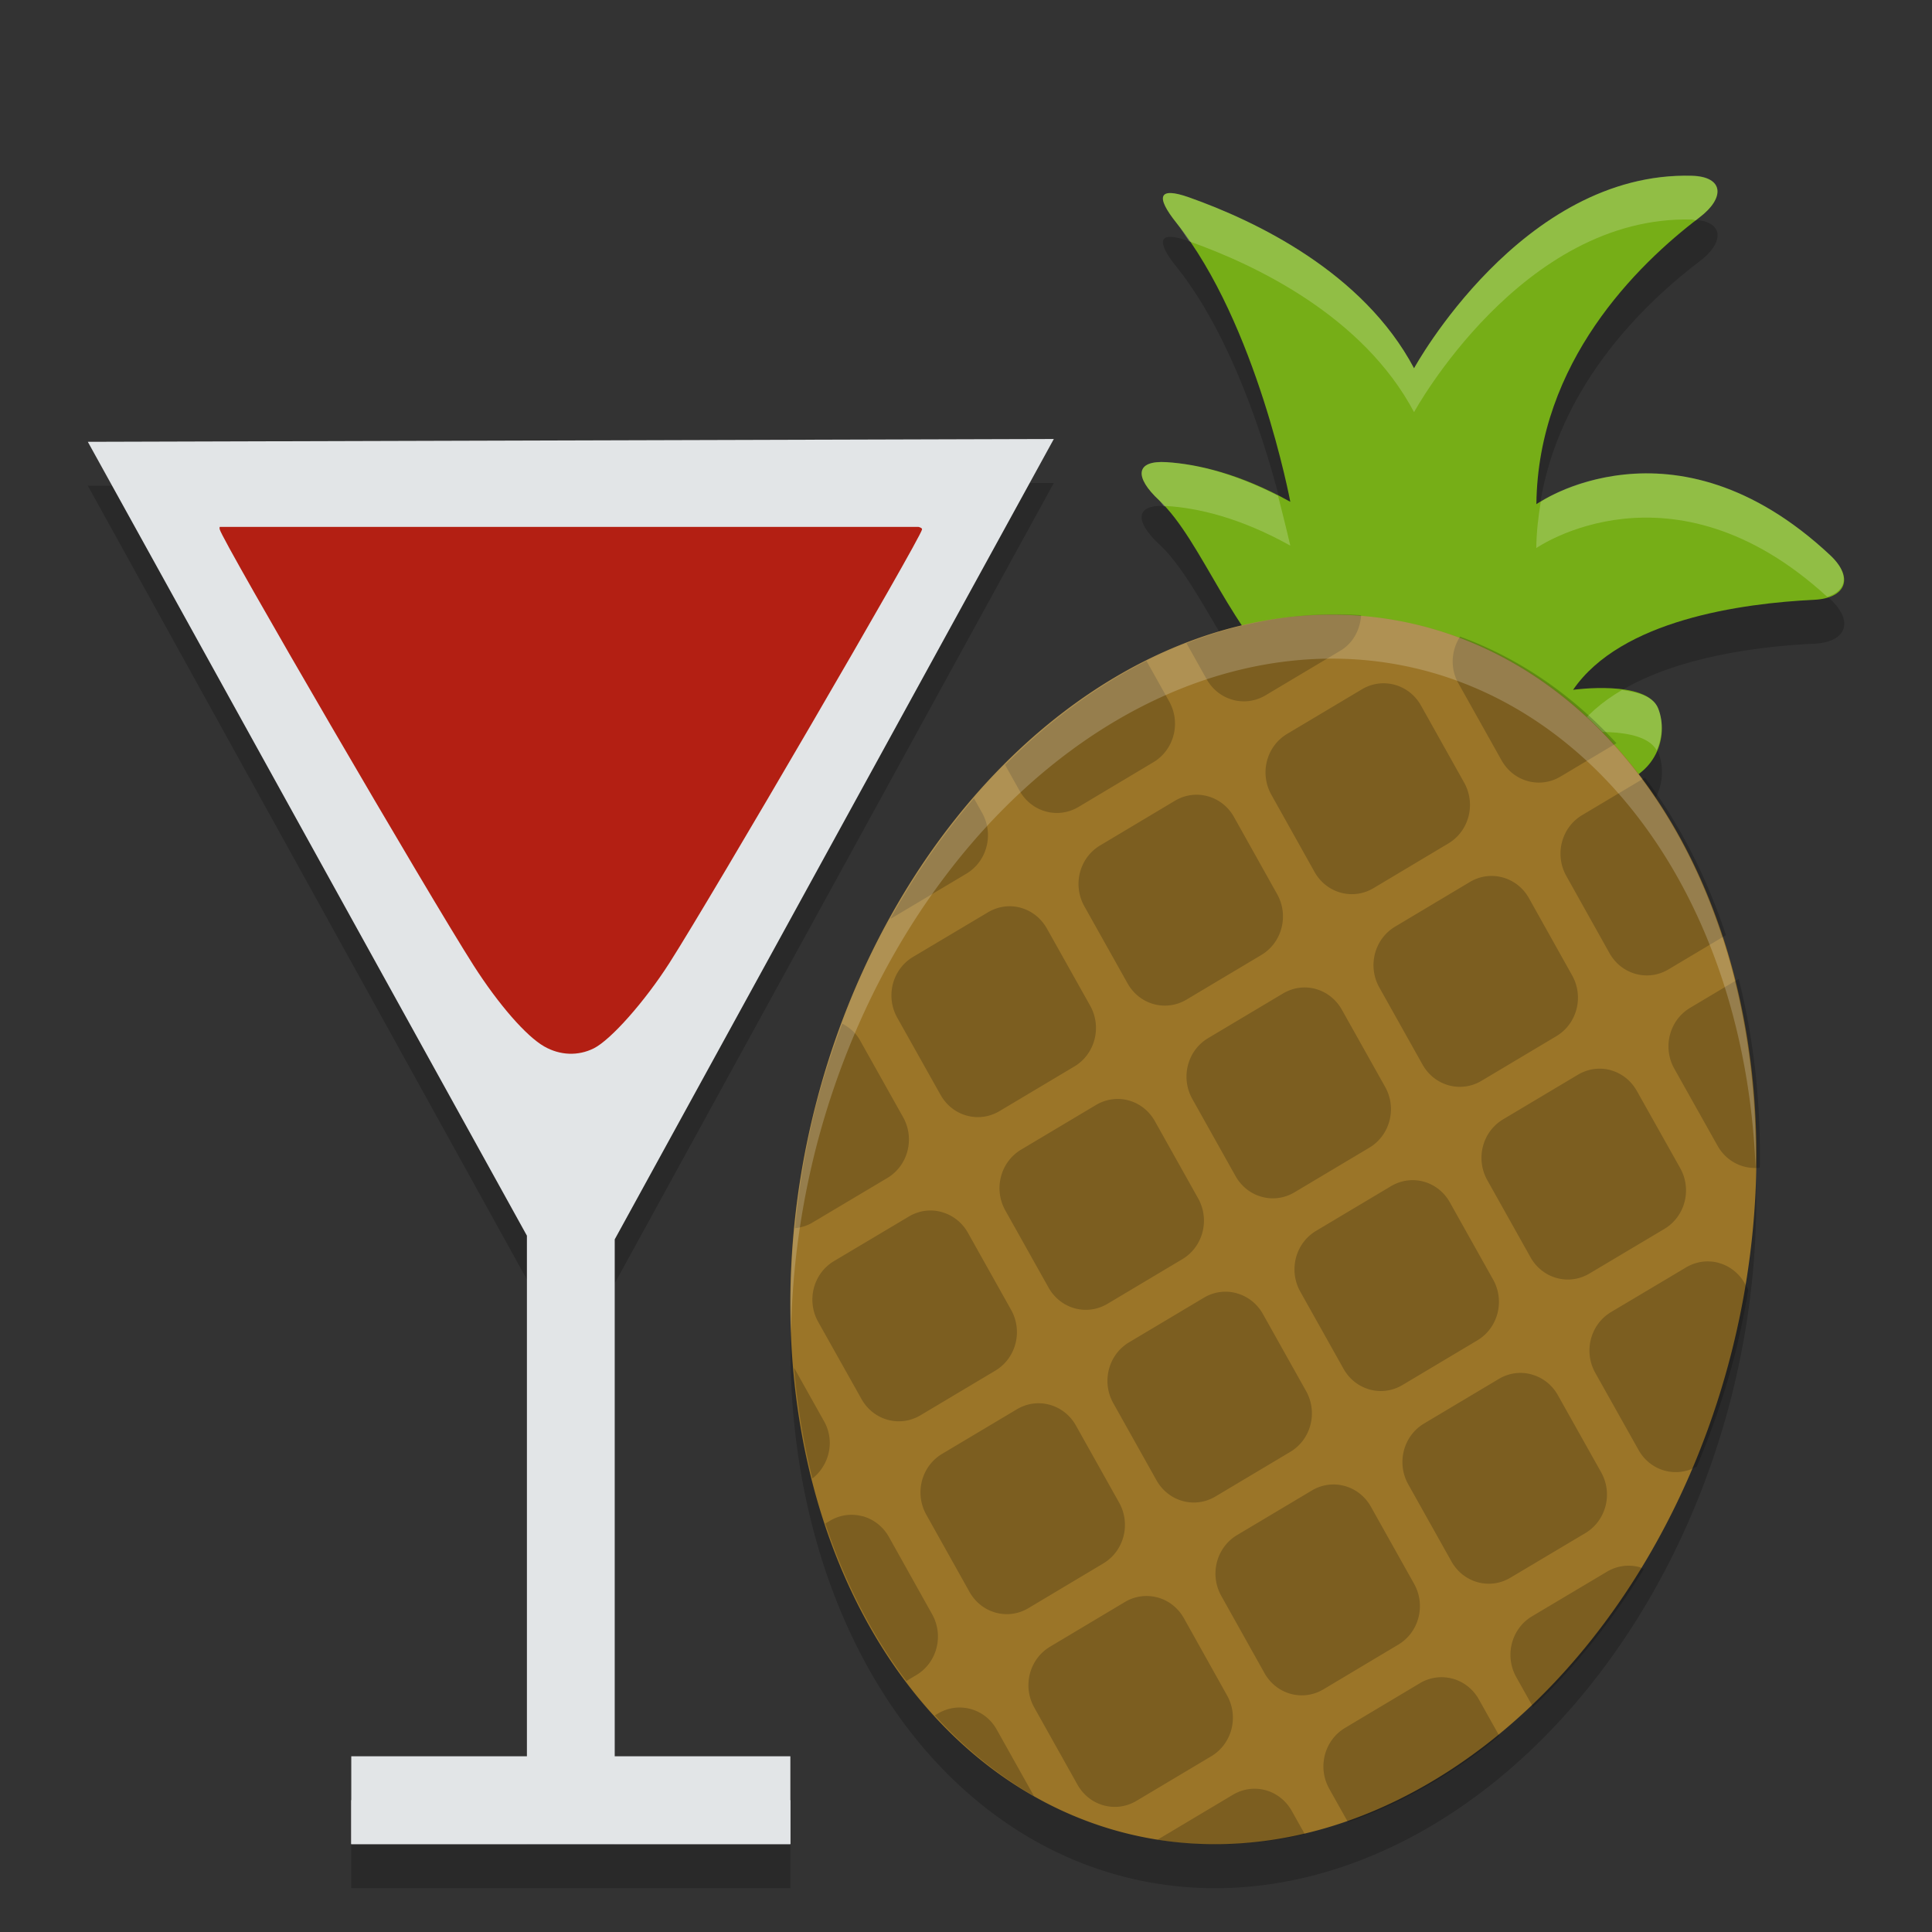 <?xml version="1.0" encoding="UTF-8" standalone="no"?>
<svg id="svg2817" xmlns:rdf="http://www.w3.org/1999/02/22-rdf-syntax-ns#" xmlns="http://www.w3.org/2000/svg" height="22" width="22" version="1.0" xmlns:cc="http://creativecommons.org/ns#" xmlns:dc="http://purl.org/dc/elements/1.1/">
    <rect width="100%" height="100%" fill="#333333" stroke="none"/>
    <path id="path4409" opacity=".2" d="m19.266 2.5c-1.938-0.051-3.164 2.193-3.164 2.193-0.582-1.097-1.811-1.681-2.565-1.947-0.345-0.122-0.381-0.01-0.141 0.291 0.917 1.147 1.297 3.176 1.297 3.176-0.576-0.321-1.057-0.429-1.408-0.451-0.362-0.023-0.365 0.173-0.088 0.432 0.334 0.311 0.609 0.916 0.957 1.432a5.4 7.077 13.199 0 0 -4.859 5.434 5.4 7.077 13.199 0 0 3.43 8.291 5.4 7.077 13.199 0 0 6.981 -5.408 5.4 7.077 13.199 0 0 -1.053 -6.627c0.257-0.184 0.327-0.502 0.231-0.748-0.13-0.331-0.969-0.213-0.969-0.213 0.547-0.795 1.92-0.986 2.744-1.025 0.362-0.018 0.459-0.249 0.182-0.508-1.79-1.673-3.346-0.58-3.346-0.58 0.018-1.616 1.147-2.725 1.856-3.264 0.299-0.227 0.278-0.467-0.084-0.477zm-7.266 3-11 0.031 5 9.039v6.43h-2v0.5h5v-0.5h-2v-6.387l5-9.113z"/>
    <path id="path4542" fill="#76ae17" d="m14.718 7.765c-0.673-0.493-1.028-1.61-1.521-2.07-0.278-0.259-0.273-0.455 0.088-0.432 0.351 0.022 0.832 0.13 1.408 0.451 0 0-0.38-2.03-1.297-3.176-0.24-0.301-0.204-0.413 0.142-0.291 0.754 0.267 1.983 0.85 2.564 1.947 0 0 1.225-2.244 3.163-2.192 0.362 0.01 0.385 0.249 0.085 0.476-0.709 0.538-1.837 1.647-1.855 3.263 0 0 1.555-1.093 3.345 0.581 0.277 0.259 0.179 0.491-0.183 0.508-0.824 0.04-2.198 0.229-2.744 1.025 0 0 0.839-0.118 0.969 0.213 0.126 0.322-0.027 0.771-0.52 0.875-1.238 0.263-2.591-0.405-3.644-1.177z"/>
    <path id="path4392" opacity=".2" d="m19.266 2c-1.938-0.051-3.164 2.193-3.164 2.193-0.582-1.097-1.811-1.681-2.565-1.947-0.345-0.122-0.381-0.01-0.141 0.291 0.052 0.065 0.096 0.141 0.145 0.211 0.754 0.267 1.98 0.85 2.561 1.945 0 0 1.226-2.245 3.164-2.193 0.019 0.001 0.027 0.008 0.045 0.01 0.011-0.009 0.027-0.024 0.039-0.033 0.299-0.227 0.278-0.467-0.084-0.477zm-5.981 3.262c-0.362-0.023-0.365 0.173-0.088 0.432 0.02 0.018 0.037 0.052 0.057 0.072 0.013 0 0.017-0.005 0.031-0.004 0.351 0.022 0.832 0.13 1.408 0.451 0 0-0.057-0.246-0.14-0.568-0.512-0.262-0.946-0.362-1.268-0.383zm5.211 0.141c-0.555 0.058-0.886 0.268-0.951 0.311-0.028 0.17-0.049 0.344-0.051 0.527 0 0 1.537-1.073 3.313 0.555 0.223-0.07 0.263-0.259 0.033-0.475-0.895-0.837-1.731-0.982-2.344-0.918zm-0.027 2.455c-0.223 0.131-0.416 0.294-0.555 0.496 0 0 0.789-0.108 0.951 0.191 0.067-0.156 0.076-0.33 0.018-0.478-0.053-0.135-0.23-0.185-0.414-0.209z" fill="#fff"/>
    <path id="path4576" fill="#9b7528" d="m19.706 15.442a5.4 7.077 13.199 0 1 -6.981 5.408 5.4 7.077 13.199 0 1 -3.431 -8.292 5.4 7.077 13.199 0 1 6.982 -5.408 5.4 7.077 13.199 0 1 3.43 8.292z"/>
    <g id="g4639" opacity=".2" transform="matrix(.426 -.254 .246 .439 -3.582 9.278)">
        <g id="g4603">
            <g id="g4593">
                <path id="rect4588" opacity="1" transform="matrix(.707 .707 -.707 .707 31.45 -11.684)" d="m24.682 16.043c-0.117 0.348-0.046 0.744 0.232 1.022l1.414 1.414c0.392 0.392 1.022 0.392 1.414 0l1.057-1.057a11 14 0 0 0 -4.117 -1.379zm-2.338 0.127a11 14 0 0 0 -3.742 1.652l0.656 0.656c0.392 0.392 1.022 0.392 1.414 0l1.414-1.414c0.245-0.245 0.319-0.58 0.258-0.895zm1.156 1.309c-0.256 0-0.511 0.097-0.707 0.293l-1.414 1.414c-0.392 0.392-0.392 1.022 0 1.414l1.414 1.416c0.392 0.392 1.022 0.392 1.414 0l1.414-1.416c0.392-0.392 0.392-1.022 0-1.414l-1.414-1.415c-0.196-0.195-0.451-0.292-0.707-0.292zm6.137 0.52-1.188 1.188c-0.392 0.392-0.392 1.022 0 1.414l1.414 1.416c0.392 0.392 1.022 0.392 1.414 0l1.086-1.086a11 14 0 0 0 -2.727 -2.932zm-11.828 0.444a11 14 0 0 0 -2.559 3.1l0.473 0.473c0.392 0.392 1.022 0.392 1.414 0l1.414-1.416c0.392-0.392 0.392-1.022 0-1.414l-0.742-0.742zm2.156 2.57c-0.256 0-0.511 0.097-0.707 0.293l-1.414 1.416c-0.392 0.392-0.392 1.022 0 1.414l1.414 1.414c0.392 0.392 1.022 0.392 1.414 0l1.414-1.414c0.392-0.392 0.392-1.022 0-1.414l-1.414-1.416c-0.196-0.196-0.451-0.293-0.707-0.293zm7.07 0c-0.256 0-0.511 0.097-0.707 0.293l-1.414 1.416c-0.392 0.392-0.392 1.022 0 1.414l1.414 1.414c0.392 0.392 1.022 0.392 1.414 0l1.414-1.414c0.392-0.392 0.392-1.022 0-1.414l-1.414-1.416c-0.196-0.196-0.451-0.293-0.707-0.293zm5.867 0.791-0.918 0.918c-0.392 0.392-0.392 1.022 0 1.414l1.416 1.414c0.291 0.291 0.713 0.364 1.072 0.223a11 14 0 0 0 -1.57 -3.969zm-18.154 0.65a11 14 0 0 0 -1.17 3.109c0.006-0.006 0.015-0.007 0.021-0.014l1.416-1.414c0.392-0.392 0.392-1.022 0-1.414l-0.267-0.266zm1.682 2.094c-0.256 0-0.511 0.099-0.707 0.295l-1.416 1.414c-0.392 0.392-0.392 1.022 0 1.414l1.416 1.414c0.392 0.392 1.022 0.392 1.414 0l1.414-1.414c0.392-0.392 0.392-1.022 0-1.414l-1.414-1.413c-0.196-0.196-0.452-0.295-0.707-0.295zm7.07 0c-0.256 0-0.511 0.099-0.707 0.295l-1.414 1.414c-0.392 0.392-0.392 1.022 0 1.414l1.414 1.414c0.392 0.392 1.022 0.392 1.414 0l1.414-1.414c0.392-0.392 0.392-1.022 0-1.414l-1.414-1.413c-0.196-0.196-0.451-0.295-0.707-0.295zm7.07 0c-0.256 0-0.511 0.099-0.707 0.295l-1.414 1.414c-0.392 0.392-0.392 1.022 0 1.414l1.414 1.414c0.392 0.392 1.022 0.392 1.414 0l1.416-1.414c0.392-0.392 0.392-1.022 0-1.414l-1.416-1.413c-0.195-0.196-0.451-0.295-0.706-0.295zm-10.605 3.535c-0.256 0-0.511 0.099-0.707 0.295l-1.414 1.414c-0.392 0.392-0.392 1.022 0 1.414l1.414 1.414c0.392 0.392 1.022 0.392 1.414 0l1.414-1.414c0.392-0.392 0.392-1.022 0-1.414l-1.414-1.414c-0.195-0.196-0.451-0.295-0.706-0.295zm7.07 0c-0.256 0-0.511 0.099-0.707 0.295l-1.414 1.414c-0.392 0.392-0.392 1.022 0 1.414l1.414 1.414c0.392 0.392 1.022 0.392 1.414 0l1.414-1.414c0.392-0.392 0.392-1.022 0-1.414l-1.414-1.414c-0.195-0.196-0.45-0.295-0.706-0.295zm7.072 0c-0.256 0-0.511 0.099-0.707 0.295l-1.416 1.414c-0.392 0.392-0.392 1.022 0 1.414l1.416 1.414c0.387 0.387 1.006 0.388 1.398 0.01a11 14 0 0 0 0.202 -2.63 11 14 0 0 0 -0.078 -1.514l-0.107-0.107c-0.196-0.196-0.451-0.295-0.707-0.295zm-20.996 0.043a11 14 0 0 0 -0.111 1.874 11 14 0 0 0 0.242 2.846c0.129-0.049 0.253-0.12 0.357-0.225l1.416-1.414c0.392-0.392 0.392-1.022 0-1.414l-1.415-1.414c-0.139-0.139-0.311-0.211-0.489-0.252zm3.318 3.494c-0.256 0-0.511 0.097-0.707 0.293l-1.416 1.414c-0.392 0.392-0.392 1.022 0 1.414l1.416 1.414c0.392 0.392 1.022 0.392 1.414 0l1.414-1.414c0.392-0.392 0.392-1.022 0-1.414l-1.413-1.413c-0.196-0.196-0.452-0.293-0.707-0.293zm7.07 0c-0.256 0-0.511 0.097-0.707 0.293l-1.414 1.414c-0.392 0.392-0.392 1.022 0 1.414l1.414 1.414c0.392 0.392 1.022 0.392 1.414 0l1.414-1.414c0.392-0.392 0.392-1.022 0-1.414l-1.413-1.413c-0.196-0.196-0.451-0.293-0.707-0.293zm7.07 0c-0.256 0-0.511 0.097-0.707 0.293l-1.414 1.414c-0.392 0.392-0.392 1.022 0 1.414l1.414 1.414c0.392 0.392 1.022 0.392 1.414 0l1.416-1.414c0.392-0.392 0.392-1.022 0-1.414l-1.415-1.413c-0.196-0.196-0.451-0.293-0.707-0.293zm-10.604 3.536c-0.256 0-0.511 0.097-0.707 0.293l-1.414 1.414c-0.392 0.392-0.392 1.022 0 1.414l1.414 1.416c0.392 0.392 1.022 0.392 1.414 0l1.414-1.416c0.392-0.392 0.392-1.022 0-1.414l-1.414-1.414c-0.196-0.196-0.452-0.293-0.707-0.293zm7.07 0c-0.256 0-0.511 0.097-0.707 0.293l-1.414 1.414c-0.392 0.392-0.392 1.022 0 1.414l1.414 1.416c0.392 0.392 1.022 0.392 1.414 0l1.414-1.416c0.392-0.392 0.392-1.022 0-1.414l-1.414-1.414c-0.196-0.196-0.451-0.293-0.707-0.293zm7.072 0c-0.256 0-0.511 0.097-0.707 0.293l-1.416 1.414c-0.392 0.392-0.392 1.022 0 1.414l0.547 0.547a11 14 0 0 0 1.678 -3.648c-0.034-0.004-0.067-0.02-0.102-0.02zm-20.074 0.725a11 14 0 0 0 1.053 2.291c0.303-0.393 0.29-0.948-0.07-1.309l-0.982-0.982zm2.397 2.811c-0.256 0-0.511 0.097-0.707 0.293l-0.086 0.086a11 14 0 0 0 2.727 2.932l0.188-0.188c0.392-0.392 0.392-1.022 0-1.414l-1.415-1.418c-0.196-0.195-0.452-0.293-0.707-0.293zm7.07 0c-0.256 0-0.511 0.097-0.707 0.293l-1.414 1.416c-0.392 0.392-0.392 1.022 0 1.414l1.414 1.414c0.392 0.392 1.022 0.392 1.414 0l1.414-1.414c0.392-0.392 0.392-1.022 0-1.414l-1.414-1.417c-0.196-0.195-0.451-0.293-0.707-0.293zm7.07 0c-0.256 0-0.511 0.097-0.707 0.293l-1.414 1.416c-0.392 0.392-0.392 1.022 0 1.414l0.611 0.611a11 14 0 0 0 2.887 -2.772l-0.67-0.67c-0.196-0.196-0.451-0.293-0.707-0.293zm-10.605 3.535c-0.256 0-0.511 0.099-0.707 0.295l-0.057 0.057a11 14 0 0 0 2.684 1.156l-1.213-1.213c-0.193-0.196-0.448-0.295-0.704-0.295zm7.07 0c-0.256 0-0.511 0.099-0.707 0.295l-1.414 1.414c-0.003 0.003-0.003 0.007-0.006 0.01a11 14 0 0 0 3.258 -1l-0.424-0.424c-0.196-0.196-0.451-0.295-0.707-0.295z"/>
            </g>
        </g>
    </g>
    <path id="path3104" fill="#e2e5e7" d="m12 4.999-11 0.032 5 9.04v6.428h-2v0.5h5v-0.5h-2v-6.386l5-9.114z"/>
    <path id="path3049" fill="#b31f13" d="m2.503 5.999c-0.004 0.008-0.004 0.017-0.001 0.029 0.033 0.137 2.378 4.163 2.893 4.969 0.283 0.442 0.597 0.802 0.802 0.919 0.18 0.103 0.387 0.111 0.566 0.021 0.195-0.099 0.582-0.536 0.862-0.975 0.486-0.761 2.854-4.824 2.874-4.932 0.003-0.013-0.01-0.022-0.039-0.03h-7.957z"/>
    <path id="path4521" fill="#e2e5e7" d="m6 19.999h-2v1h5v-1h-2.2z"/>
    <path id="path4387" opacity=".2" d="m15.365 7.004a5.4 7.077 13.199 0 0 -6.07 5.555 5.4 7.077 13.199 0 0 -0.287 2.617 5.4 7.077 13.199 0 1 0.287 -2.117 5.4 7.077 13.199 0 1 6.98 -5.409 5.4 7.077 13.199 0 1 3.717 5.662 5.4 7.077 13.199 0 0 -3.717 -6.162 5.4 7.077 13.199 0 0 -0.91 -0.146z" fill="#fff"/>
</svg>
